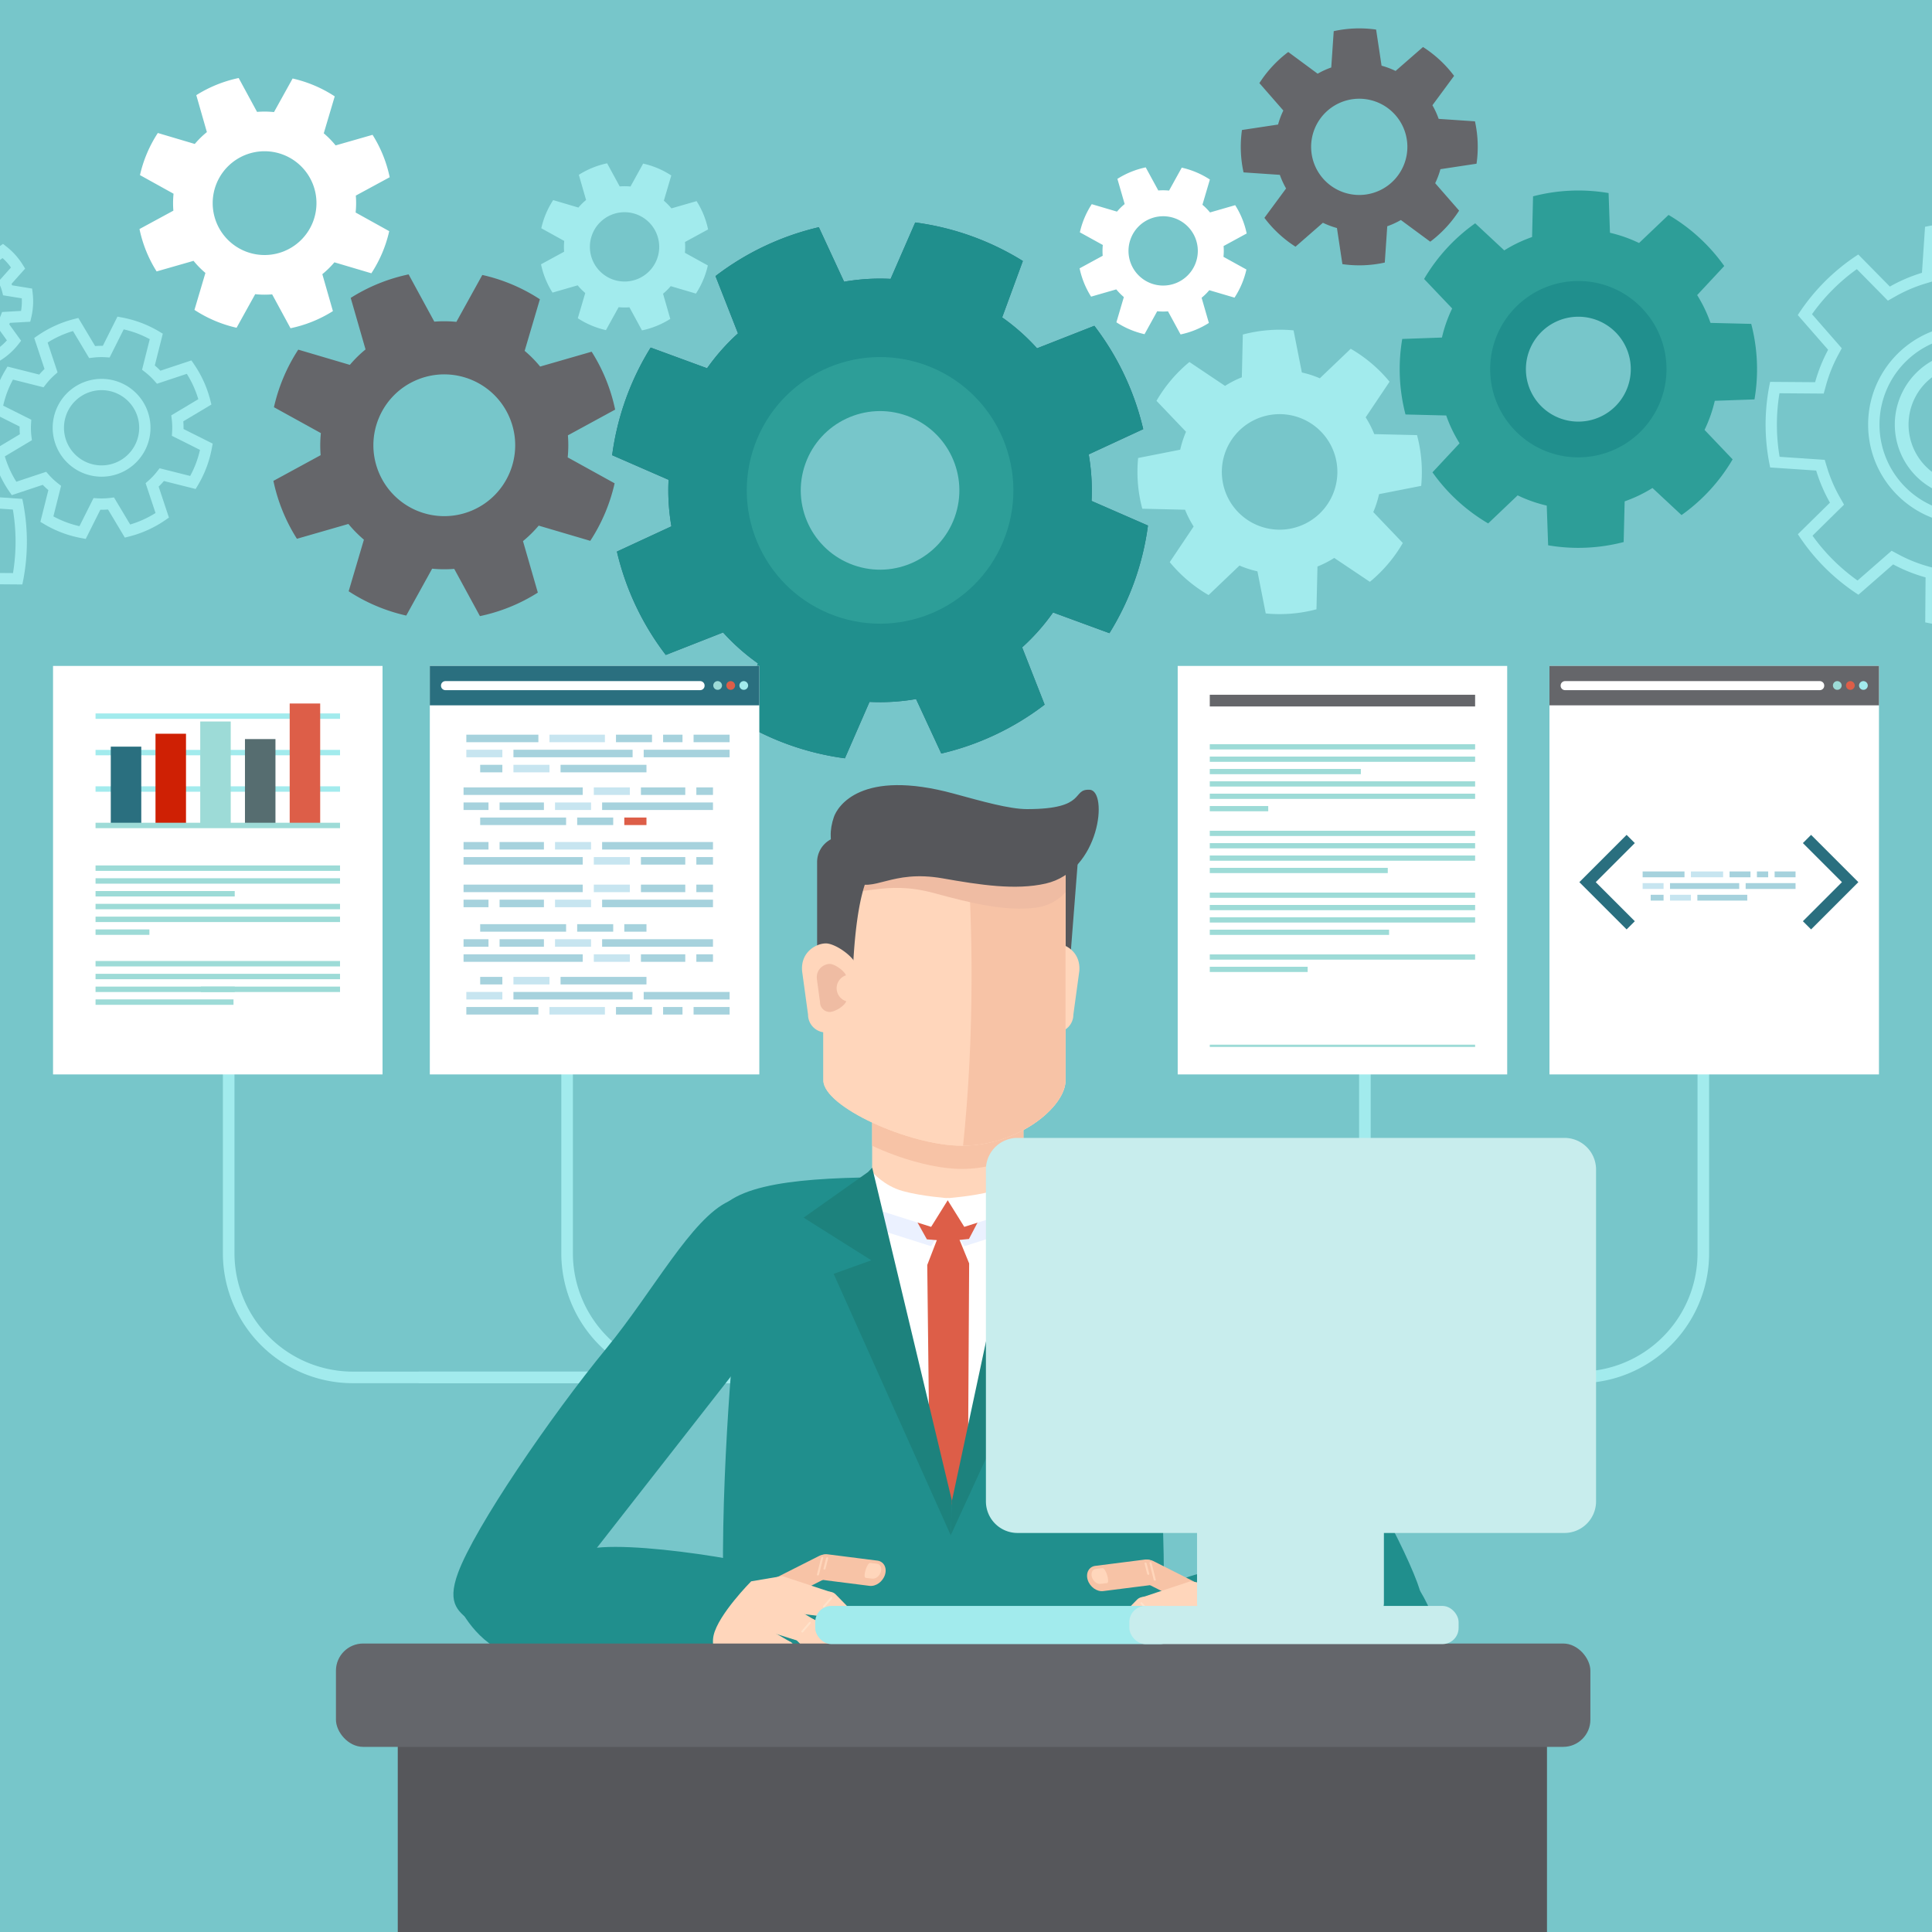 <svg id="Layer_1" data-name="Layer 1" xmlns="http://www.w3.org/2000/svg" viewBox="0 0 5000 5000"><defs><style>.cls-1{fill:#77c6ca;}.cls-2,.cls-7{fill:#a2ebed;}.cls-3{fill:#2a6f7f;}.cls-4{fill:#208f8d;}.cls-5{fill:#2d9e98;}.cls-6,.cls-9{fill:#fff;}.cls-6,.cls-7,.cls-8{fill-rule:evenodd;}.cls-16,.cls-8{fill:#65666a;}.cls-10{fill:#9ddbd7;}.cls-11{fill:#cf2004;}.cls-12{fill:#566d70;}.cls-13{fill:#dd5e48;}.cls-14{fill:#a6d2dd;}.cls-15{fill:#c7e5f0;}.cls-17{fill:#f7c3a6;}.cls-18{fill:#ffd6bb;}.cls-19{fill:#ffe2ca;}.cls-20{fill:#56575b;}.cls-21{fill:#e2caaa;}.cls-22{fill:#efbca3;}.cls-23{fill:#ebf1ff;}.cls-24{fill:#1d827d;}.cls-25{fill:#64666b;}.cls-26{fill:#c8eded;}</style></defs><rect class="cls-1" width="5000" height="5000"/><path class="cls-2" d="M3040.45,3579.7H913.34a336.52,336.52,0,0,1-336.52-336.51V2379.25h30v863.94A306.51,306.51,0,0,0,913.34,3549.7H3040.45Z"/><path class="cls-2" d="M3916.28,3579.7H1789.16a336.5,336.5,0,0,1-336.51-336.51V2379.25h30v863.94a306.49,306.49,0,0,0,306.51,306.51H3916.28Z"/><path class="cls-2" d="M4086.66,3579.7H1959.55v-30H4086.66a306.51,306.51,0,0,0,306.52-306.51V2379.25h30v863.94a336.5,336.5,0,0,1-336.52,336.51Z"/><path class="cls-2" d="M3210.84,3579.7H1083.72v-30H3210.84a306.49,306.49,0,0,0,306.51-306.51V2379.25h30v863.94a336.5,336.5,0,0,1-336.51,336.51Z"/><path class="cls-3" d="M2824.91,1296.41a545.79,545.79,0,0,0-7.35-120.45l141.08-65.35a703.17,703.17,0,0,0-126.48-267.39l-148.29,58.21a543,543,0,0,0-90.3-80l53.54-146a701.75,701.75,0,0,0-278.51-99.67l-63.69,146a543.79,543.79,0,0,0-120.43,7.33l-65.34-141.08a702.83,702.83,0,0,0-267.43,126.48l58.22,148.29a543,543,0,0,0-80,90.29l-146-53.56a702.91,702.91,0,0,0-99.66,278.52l146,63.69a545,545,0,0,0,7.35,120.45l-141.06,65.33A703.24,703.24,0,0,0,1723.05,1695l148.27-58.2a544.27,544.27,0,0,0,90.31,80.06l-53.54,145.93a703.12,703.12,0,0,0,278.5,99.68l63.69-146a544,544,0,0,0,120.47-7.36l65.31,141a702.9,702.9,0,0,0,267.44-126.46l-58.21-148.25a545.15,545.15,0,0,0,80-90.33l145.93,53.55a702.6,702.6,0,0,0,99.67-278.5Zm-619.42,173.91c-111.1-39.82-168.92-162.24-129.11-273.33s162.25-168.93,273.35-129.11,168.92,162.24,129.1,273.36S2316.58,1510.14,2205.49,1470.32Z"/><path class="cls-4" d="M2824.91,1296.41a545.79,545.79,0,0,0-7.35-120.45l141.08-65.35a703.17,703.17,0,0,0-126.48-267.39l-148.29,58.21a543,543,0,0,0-90.3-80l53.54-146a701.75,701.75,0,0,0-278.51-99.67l-63.69,146a543.79,543.79,0,0,0-120.43,7.33l-65.34-141.08a702.83,702.83,0,0,0-267.43,126.48l58.22,148.29a543,543,0,0,0-80,90.29l-146-53.56a702.91,702.91,0,0,0-99.66,278.52l146,63.69a545,545,0,0,0,7.35,120.45l-141.06,65.33A703.24,703.24,0,0,0,1723.05,1695l148.27-58.2a544.27,544.27,0,0,0,90.31,80.06l-53.54,145.93a703.12,703.12,0,0,0,278.5,99.68l63.69-146a544,544,0,0,0,120.47-7.36l65.31,141a702.9,702.9,0,0,0,267.44-126.46l-58.21-148.25a545.15,545.15,0,0,0,80-90.33l145.93,53.55a702.6,702.6,0,0,0,99.67-278.5Zm-619.42,173.91c-111.1-39.82-168.92-162.24-129.11-273.33s162.25-168.93,273.35-129.11,168.92,162.24,129.1,273.36S2316.58,1510.14,2205.49,1470.32Z"/><path class="cls-5" d="M2394,944.35c-179.3-64.26-376.85,29.09-441.11,208.38s29,376.82,208.33,441.08,376.85-29,441.11-208.31S2573.31,1008.62,2394,944.35Zm-185.63,517.93c-106.68-38.23-162.18-155.75-123.95-262.41s155.75-162.17,262.42-123.94,162.19,155.73,123.95,262.43S2315,1500.52,2208.37,1462.28Z"/><path class="cls-5" d="M4426.78,835.63a361.15,361.15,0,0,0-34.55-71.94l70.11-75.22a465,465,0,0,0-144.18-132.22l-76.3,72.65a359.26,359.26,0,0,0-75.27-26.49L4163,499.65a464.36,464.36,0,0,0-195.45,8.44L3965,613.43A359.46,359.46,0,0,0,3893,648l-75.22-70.11A464.87,464.87,0,0,0,3685.55,722l72.65,76.3a359.91,359.91,0,0,0-26.49,75.26L3629,877.21a465.2,465.2,0,0,0,8.44,195.45l105.33,2.59a360.1,360.1,0,0,0,34.55,71.94l-70.1,75.2a465.07,465.07,0,0,0,144.16,132.23l76.29-72.63a360.4,360.4,0,0,0,75.29,26.5l3.61,102.74a465.21,465.21,0,0,0,195.45-8.42l2.58-105.33a360,360,0,0,0,72-34.56l75.18,70.1A464.9,464.9,0,0,0,4484,1188.84l-72.64-76.27a360.66,360.66,0,0,0,26.49-75.3l102.74-3.61a464.54,464.54,0,0,0-8.43-195.44Zm-336,261.05A141.36,141.36,0,1,1,4226,949.43,141.39,141.39,0,0,1,4090.78,1096.68Z"/><path class="cls-4" d="M4075,727.5c-125.85,5.37-223.57,111.83-218.2,237.67s111.79,223.56,237.65,218.19,223.57-111.78,218.2-237.63S4200.89,722.13,4075,727.5ZM4090.54,1091a135.72,135.72,0,1,1,129.81-141.37A135.73,135.73,0,0,1,4090.54,1091Z"/><path class="cls-6" d="M3166.36,664.68a154.75,154.75,0,0,0,.27-27.91l59.77-32.54A220.93,220.93,0,0,0,3196.66,531l-65.16,18.79a151.69,151.69,0,0,0-19.6-19.89l19.27-65.28a221.92,221.92,0,0,0-72.82-30.75l-32.81,59.34a157.57,157.57,0,0,0-27.91-.27l-32.53-59.79a222.72,222.72,0,0,0-73.26,29.75l18.77,65.19a150.6,150.6,0,0,0-19.86,19.57l-65.29-19.27a221.93,221.93,0,0,0-30.77,72.86L2854.06,634a154.05,154.05,0,0,0-.29,27.93L2794,694.45a222.07,222.07,0,0,0,29.74,73.26l65.14-18.78a158.23,158.23,0,0,0,19.61,19.89l-19.27,65.28a222.48,222.48,0,0,0,72.84,30.75l32.79-59.34a155.89,155.89,0,0,0,27.93.25l32.52,59.77a221.36,221.36,0,0,0,73.27-29.73l-18.79-65.15a154.78,154.78,0,0,0,19.88-19.6l65.26,19.24a222.48,222.48,0,0,0,30.8-72.8ZM3044,732.43a89.69,89.69,0,1,1,49.34-116.86A89.67,89.67,0,0,1,3044,732.43Z"/><path class="cls-7" d="M1772.5,654.2a153.84,153.84,0,0,0,.26-27.91l59.78-32.54a221.67,221.67,0,0,0-29.74-73.27l-65.16,18.79a152.23,152.23,0,0,0-19.6-19.88l19.27-65.28a221.67,221.67,0,0,0-72.83-30.75l-32.8,59.34a157.68,157.68,0,0,0-27.92-.27l-32.52-59.79A222.08,222.08,0,0,0,1498,452.39l18.77,65.18a152.54,152.54,0,0,0-19.86,19.58l-65.29-19.28a222.54,222.54,0,0,0-30.77,72.86l59.37,32.78a155,155,0,0,0-.29,27.93L1400.14,684a221.74,221.74,0,0,0,29.75,73.27L1495,738.45a159,159,0,0,0,19.62,19.89l-19.28,65.27a222.5,222.5,0,0,0,72.84,30.76L1601,795a156.93,156.93,0,0,0,27.94.26l32.51,59.77a221.13,221.13,0,0,0,73.27-29.73l-18.78-65.15a154.76,154.76,0,0,0,19.87-19.61l65.26,19.25a222.37,222.37,0,0,0,30.81-72.8ZM1650.1,722a89.7,89.7,0,1,1,49.34-116.86A89.68,89.68,0,0,1,1650.1,722Z"/><path class="cls-8" d="M3714.25,474.11a214.1,214.1,0,0,0,13.57-36.29l93.44-14.14A307.06,307.06,0,0,0,3817.18,314l-93.94-6.37a210.32,210.32,0,0,0-16.15-35.24l56.1-76.05a307.86,307.86,0,0,0-80.46-74.65l-70.95,61.88a217.49,217.49,0,0,0-36.3-13.58l-14.1-93.45a308.52,308.52,0,0,0-109.71,4.09l-6.41,94a210.93,210.93,0,0,0-35.2,16.13L3334,134.58a308.76,308.76,0,0,0-74.7,80.5L3321.24,286a214,214,0,0,0-13.62,36.32l-93.41,14.1a307.93,307.93,0,0,0,4.09,109.71l93.9,6.37a220,220,0,0,0,16.17,35.26l-56.1,76a308.68,308.68,0,0,0,80.48,74.66l70.92-61.89A217.67,217.67,0,0,0,3460,590.15l14.1,93.42a307.64,307.64,0,0,0,109.71-4.06l6.38-93.93a214.57,214.57,0,0,0,35.22-16.17l76.05,56.06a309,309,0,0,0,74.71-80.39ZM3522.41,504.5a124.54,124.54,0,1,1,119.78-129.12A124.5,124.5,0,0,1,3522.41,504.5Z"/><path class="cls-8" d="M1469.19,1183.71a316.12,316.12,0,0,0,.55-57.08L1592,1060.06a452.37,452.37,0,0,0-60.82-149.85l-133.28,38.43A311.5,311.5,0,0,0,1357.8,908l39.42-133.51a453.26,453.26,0,0,0-149-62.89l-67.11,121.37a321,321,0,0,0-57.1-.55l-66.52-122.3a455.1,455.1,0,0,0-149.85,60.85l38.39,133.33a310.64,310.64,0,0,0-40.63,40L771.91,904.87a454.92,454.92,0,0,0-62.94,149l121.44,67a316.66,316.66,0,0,0-.6,57.13l-122.23,66.51a453.79,453.79,0,0,0,60.85,149.86L901.65,1356a324.09,324.09,0,0,0,40.12,40.68l-39.43,133.51a454.83,454.83,0,0,0,149,62.9l67.07-121.38a319.42,319.42,0,0,0,57.13.53l66.52,122.26a453.43,453.43,0,0,0,149.85-60.81l-38.41-133.27a315.69,315.69,0,0,0,40.64-40.1l133.49,39.37a455.09,455.09,0,0,0,63-148.9Zm-250.34,138.57a183.4,183.4,0,0,1-239-100.9c-38.15-93.83,7.06-200.94,100.89-239s200.91,7.07,239.06,100.9S1312.72,1284.13,1218.85,1322.28Z"/><path class="cls-7" d="M3569,1278.84,3678,1257.41a371.48,371.48,0,0,0-10.76-131.34l-110.67-2.57a261.3,261.3,0,0,0-22.24-43.43l61.85-92.21a370.11,370.11,0,0,0-100.49-85.24l-80,76.41A259.48,259.48,0,0,0,3369.2,964l-21.47-109a373.52,373.52,0,0,0-131.31,10.77l-2.58,110.68a262.51,262.51,0,0,0-43.44,22.23l-92.2-61.84A369.92,369.92,0,0,0,2993,1037.37l76.39,80a263.82,263.82,0,0,0-15,46.42l-108.92,21.49a369.59,369.59,0,0,0,10.77,131.29l110.64,2.57a261.81,261.81,0,0,0,22.25,43.44l-61.84,92.2a370.18,370.18,0,0,0,100.49,85.26l80-76.4a259.58,259.58,0,0,0,46.46,15l21.48,108.94a370.11,370.11,0,0,0,131.3-10.74l2.57-110.68a263,263,0,0,0,43.41-22.23l92.21,61.83a369.88,369.88,0,0,0,85.24-100.49l-76.39-80A261,261,0,0,0,3569,1278.84Zm-245.1,91.47a149.5,149.5,0,1,1,136.71-161.26A149.53,149.53,0,0,1,3323.94,1370.31Z"/><path class="cls-6" d="M920.85,506.19l87.68-47.51a333.4,333.4,0,0,0-44.35-109.75l-95.59,27.39A234.08,234.08,0,0,0,837.91,345l28.38-95.61a332.33,332.33,0,0,0-109-46.22l-48.2,86.92a233.38,233.38,0,0,0-43.85-.5l-47.55-87.69A335.56,335.56,0,0,0,508,246.27l27.39,95.6a236.05,236.05,0,0,0-31.31,30.69l-95.6-28.38a332.37,332.37,0,0,0-46.22,109l86.9,48.19a237.47,237.47,0,0,0-.48,43.83L361,592.74a332.48,332.48,0,0,0,44.34,109.7l95.57-27.38a235.38,235.38,0,0,0,30.69,31.3L503.26,802a332.64,332.64,0,0,0,109,46.24l48.19-86.91a233.51,233.51,0,0,0,43.86.47l47.55,87.67a332.67,332.67,0,0,0,109.72-44.32l-27.39-95.59a235.15,235.15,0,0,0,31.28-30.68l95.61,28.37a332.26,332.26,0,0,0,46.22-109L920.37,550A236.7,236.7,0,0,0,920.85,506.19Zm-185.73,144a134.29,134.29,0,1,1,74.11-174.83A134.3,134.3,0,0,1,735.12,650.16Z"/><path class="cls-2" d="M4903.72,1098.81A189.43,189.43,0,0,0,5000,1263.64v-42.51a153.67,153.67,0,0,1,0-244.65V934A189.45,189.45,0,0,0,4903.72,1098.81Z"/><path class="cls-2" d="M4974,706.05a406.94,406.94,0,0,0-83.06,35.6l-81.72-83a526.43,526.43,0,0,0-156.59,156.76l78.53,89.83a406.69,406.69,0,0,0-33.61,83.88l-116.45-.87a526.74,526.74,0,0,0,.12,221.55l119.05,8a407.88,407.88,0,0,0,35.62,83.06l-83,81.7a526.68,526.68,0,0,0,156.74,156.58l89.82-78.5a407.87,407.87,0,0,0,83.91,33.62l-.88,116.42q8.69,1.86,17.47,3.43V1468.57l-8.8-2.44a378.1,378.1,0,0,1-77.88-31.2l-17.82-9.57-15.24,13.31-72.86,63.69a497.53,497.53,0,0,1-116.57-116l65.57-64.59,16-15.74-11.06-19.51a379.3,379.3,0,0,1-33.07-77.11l-5.86-19.34-20.16-1.36-96.58-6.5a497.2,497.2,0,0,1-.38-164.48l92.06.7,22.42.16,6-21.61a378.27,378.27,0,0,1,31.19-77.85l9.56-17.83L4753.17,886l-63.71-72.87a497.19,497.19,0,0,1,116.05-116.59l64.6,65.58,15.74,16,19.51-11.06A379,379,0,0,1,4982.47,734l17.53-5.31V583.43q-9.06,1.62-18,3.56Z"/><path class="cls-2" d="M4834.7,1098.81c0,109.85,68.61,203.7,165.3,241V1308.3a229.43,229.43,0,0,1,0-419V857.72C4903.31,895.09,4834.7,989,4834.7,1098.81Z"/><path class="cls-2" d="M69.56,1402.09a525.33,525.33,0,0,0-11.85-111L0,1287.15v29.3l33.28,2.24a498,498,0,0,1,7,83.4,497.25,497.25,0,0,1-6.66,81.07L0,1482.91v29.23l57.82.44A525.2,525.2,0,0,0,69.56,1402.09Z"/><path class="cls-2" d="M47.9,890.52l6.73-8.64L23.9,839.27c.61-1.22,1.2-2.45,1.78-3.69l52.6-3L80.81,822a180.35,180.35,0,0,0,3.61-64.3L83.08,746.8l-51.86-8.4q-.64-1.95-1.35-3.87L65,695.16l-5.69-9.26a182.27,182.27,0,0,0-19.37-26,184.15,184.15,0,0,0-23.57-22l-8.65-6.75L0,636.68v36.05l6.66-4.81A153.37,153.37,0,0,1,18.13,679.4a154.92,154.92,0,0,1,10.28,12.84L0,724.11V738.6a101.28,101.28,0,0,1,5.59,16.3l2.34,9.33,48.42,7.86a151.5,151.5,0,0,1-1.83,32.55L5.37,807.46,2,816.38c-.63,1.68-1.32,3.34-2,5V856.1l17.86,24.77A153.39,153.39,0,0,1,6.37,892.33C4.29,894.19,2.17,896,0,897.72v35.67a180.48,180.48,0,0,0,25.87-19.28A181.48,181.48,0,0,0,47.9,890.52Z"/><path class="cls-2" d="M30.52,1281.41l80.12-26.63q6.93,7.13,14.53,13.62l-20.68,82.15,9.34,5.57a290.62,290.62,0,0,0,97.27,36.55l10.78,2,37.8-75.45c6.71.11,13.34-.1,19.93-.63l43.47,72.71,10.53-2.64a289.41,289.41,0,0,0,49.31-17.25,292.67,292.67,0,0,0,45.3-25.65l9-6.23-26.65-80.17c4.76-4.61,9.31-9.47,13.61-14.51l82.16,20.67,5.57-9.33a290.48,290.48,0,0,0,36.53-97.27l2-10.78L475,1110.29c.1-6.67-.1-13.32-.62-19.91l72.74-43.45-2.66-10.55a292.68,292.68,0,0,0-42.93-94.63l-6.24-9-80.13,26.64c-4.62-4.76-9.48-9.31-14.53-13.61l20.69-82.17L412,858a290.67,290.67,0,0,0-97.26-36.53l-10.78-2L266.11,895q-10-.16-19.93.62L202.7,822.86l-10.56,2.68a294.28,294.28,0,0,0-94.57,42.92l-9,6.23,26.64,80.16c-4.75,4.61-9.3,9.47-13.62,14.53L19.41,948.69,13.84,958A290.88,290.88,0,0,0,0,984.12v94.32l50.8,25.45c-.1,6.65.1,13.3.62,19.9L0,1154.54v75.54a291.49,291.49,0,0,0,24.28,42.33Zm52.06-142.19-1.18-9.46a182.67,182.67,0,0,1-1-33.83l.59-9.64L8.24,1049.87a260.85,260.85,0,0,1,25.34-67.46l79.12,19.92,5.86-7.53a182.4,182.4,0,0,1,23.15-24.68l7.24-6.4-25.67-77.21a266,266,0,0,1,65.61-29.76l41.86,70,9.47-1.19a180,180,0,0,1,33.8-1l9.66.61,36.45-72.74a260.93,260.93,0,0,1,67.44,25.35l-19.92,79.13,7.54,5.86a180.58,180.58,0,0,1,24.66,23.13l6.4,7.24,77.22-25.67a263.8,263.8,0,0,1,29.75,65.63l-70,41.83,1.19,9.48a182.32,182.32,0,0,1,1,33.82l-.59,9.64,72.71,36.44a260.54,260.54,0,0,1-25.35,67.45l-79.13-19.91-5.85,7.54a183,183,0,0,1-23.13,24.66l-7.23,6.4,25.67,77.21a263.73,263.73,0,0,1-65.6,29.75L295,1287.35l-9.49,1.21a180.75,180.75,0,0,1-33.8,1.06l-9.64-.59-36.43,72.71a261.18,261.18,0,0,1-67.45-25.37l19.92-79.12-7.54-5.85a181.62,181.62,0,0,1-24.68-23.14l-6.4-7.24-77.2,25.67a262.51,262.51,0,0,1-29.75-65.6Z"/><path class="cls-2" d="M263,1233.68a126.58,126.58,0,0,0,115.16-178.94A126.58,126.58,0,1,0,263,1233.68Zm-40.35-215.24a97.35,97.35,0,1,1,40.35,186,97.37,97.37,0,0,1-40.35-186Z"/><rect class="cls-9" x="137.26" y="1723.43" width="852.73" height="1057.16"/><rect class="cls-10" x="247.27" y="2239.77" width="632.71" height="14.02"/><rect class="cls-10" x="247.27" y="2272.89" width="632.71" height="14.02"/><rect class="cls-10" x="247.27" y="2306.01" width="360.21" height="14.02"/><rect class="cls-10" x="247.27" y="2339.12" width="632.71" height="14.02"/><rect class="cls-10" x="247.27" y="2372.24" width="632.71" height="14.02"/><rect class="cls-10" x="247.27" y="2405.36" width="139.38" height="14.02"/><rect class="cls-10" x="247.27" y="2487.07" width="632.71" height="14.02"/><rect class="cls-10" x="247.27" y="2520.19" width="632.71" height="14.02"/><rect class="cls-10" x="247.27" y="2553.31" width="360.21" height="14.02"/><rect class="cls-10" x="519.77" y="2553.31" width="360.21" height="14.02"/><rect class="cls-10" x="247.27" y="2586.42" width="357.04" height="14.02"/><rect class="cls-2" x="247.27" y="2034.97" width="632.71" height="14.02"/><rect class="cls-2" x="247.27" y="1940.67" width="632.71" height="14.02"/><rect class="cls-2" x="247.27" y="1846.37" width="632.71" height="14.02"/><rect class="cls-3" x="286.69" y="1932.32" width="78.93" height="201.4"/><rect class="cls-11" x="402.44" y="1898.9" width="78.93" height="234.83"/><rect class="cls-12" x="633.96" y="1912.73" width="78.93" height="220.99"/><rect class="cls-10" x="518.2" y="1867.23" width="78.93" height="266.49"/><rect class="cls-13" x="749.72" y="1820.65" width="78.93" height="313.07"/><rect class="cls-10" x="247.27" y="2129.27" width="632.71" height="14.02"/><rect class="cls-9" x="1112.37" y="1723.43" width="852.73" height="1057.16"/><rect class="cls-14" x="1199.67" y="2218.1" width="308.41" height="19.49"/><rect class="cls-14" x="1658.71" y="2218.1" width="114.76" height="19.49"/><rect class="cls-14" x="1802.15" y="2218.1" width="43.04" height="19.49"/><rect class="cls-15" x="1536.78" y="2218.1" width="93.24" height="19.49"/><rect class="cls-15" x="1436.36" y="2179.12" width="93.24" height="19.49"/><rect class="cls-14" x="1199.67" y="2179.12" width="64.55" height="19.49"/><rect class="cls-14" x="1292.91" y="2179.12" width="114.76" height="19.49"/><rect class="cls-14" x="1558.29" y="2179.12" width="286.9" height="19.49"/><rect class="cls-14" x="1199.67" y="2037.79" width="308.41" height="19.49"/><rect class="cls-14" x="1658.71" y="2037.79" width="114.76" height="19.49"/><rect class="cls-14" x="1802.15" y="2037.79" width="43.04" height="19.49"/><rect class="cls-15" x="1536.78" y="2037.79" width="93.24" height="19.49"/><rect class="cls-15" x="1436.36" y="2076.77" width="93.24" height="19.49"/><rect class="cls-14" x="1199.67" y="2076.77" width="64.55" height="19.49"/><rect class="cls-14" x="1292.91" y="2076.77" width="114.76" height="19.49"/><rect class="cls-14" x="1558.29" y="2076.77" width="286.9" height="19.49"/><rect class="cls-13" x="1615.67" y="2115.76" width="57.38" height="19.49"/><rect class="cls-14" x="1242.71" y="2115.76" width="222.34" height="19.49"/><rect class="cls-14" x="1493.74" y="2115.76" width="93.24" height="19.49"/><rect class="cls-14" x="1206.85" y="1901.33" width="186.48" height="19.49"/><rect class="cls-14" x="1328.78" y="1940.32" width="308.41" height="19.49"/><rect class="cls-15" x="1422.02" y="1901.33" width="143.45" height="19.49"/><rect class="cls-15" x="1206.85" y="1940.32" width="93.24" height="19.49"/><rect class="cls-14" x="1242.71" y="1979.31" width="57.38" height="19.49"/><rect class="cls-14" x="1450.71" y="1979.31" width="222.34" height="19.49"/><rect class="cls-15" x="1328.78" y="1979.31" width="93.24" height="19.49"/><rect class="cls-14" x="1594.16" y="1901.33" width="93.24" height="19.49"/><rect class="cls-14" x="1794.98" y="1901.33" width="93.24" height="19.49"/><rect class="cls-14" x="1716.09" y="1901.33" width="50.21" height="19.49"/><rect class="cls-14" x="1665.88" y="1940.32" width="222.35" height="19.49"/><rect class="cls-14" x="1199.67" y="2289.38" width="308.41" height="19.49"/><rect class="cls-14" x="1658.71" y="2289.38" width="114.76" height="19.49"/><rect class="cls-14" x="1802.15" y="2289.38" width="43.04" height="19.49"/><rect class="cls-15" x="1536.78" y="2289.38" width="93.24" height="19.49"/><rect class="cls-15" x="1436.36" y="2328.37" width="93.24" height="19.49"/><rect class="cls-14" x="1199.67" y="2328.37" width="64.55" height="19.49"/><rect class="cls-14" x="1292.91" y="2328.37" width="114.76" height="19.49"/><rect class="cls-14" x="1558.29" y="2328.37" width="286.9" height="19.49"/><rect class="cls-14" x="1199.67" y="2469.7" width="308.41" height="19.49"/><rect class="cls-14" x="1658.71" y="2469.7" width="114.76" height="19.49"/><rect class="cls-14" x="1802.15" y="2469.7" width="43.04" height="19.49"/><rect class="cls-15" x="1536.78" y="2469.7" width="93.24" height="19.49"/><rect class="cls-15" x="1436.36" y="2430.71" width="93.24" height="19.49"/><rect class="cls-14" x="1199.67" y="2430.71" width="64.55" height="19.49"/><rect class="cls-14" x="1292.91" y="2430.71" width="114.76" height="19.49"/><rect class="cls-14" x="1558.29" y="2430.71" width="286.9" height="19.49"/><rect class="cls-14" x="1615.67" y="2391.72" width="57.38" height="19.49"/><rect class="cls-14" x="1242.71" y="2391.72" width="222.34" height="19.49"/><rect class="cls-14" x="1493.74" y="2391.72" width="93.24" height="19.49"/><rect class="cls-14" x="1206.85" y="2606.15" width="186.48" height="19.49"/><rect class="cls-14" x="1328.78" y="2567.16" width="308.41" height="19.49"/><rect class="cls-15" x="1422.02" y="2606.15" width="143.45" height="19.49"/><rect class="cls-15" x="1206.85" y="2567.16" width="93.24" height="19.49"/><rect class="cls-14" x="1242.71" y="2528.18" width="57.38" height="19.49"/><rect class="cls-14" x="1450.71" y="2528.18" width="222.34" height="19.49"/><rect class="cls-15" x="1328.78" y="2528.18" width="93.24" height="19.49"/><rect class="cls-14" x="1594.16" y="2606.15" width="93.24" height="19.49"/><rect class="cls-14" x="1794.98" y="2606.15" width="93.24" height="19.49"/><rect class="cls-14" x="1716.09" y="2606.15" width="50.21" height="19.49"/><rect class="cls-14" x="1665.88" y="2567.16" width="222.35" height="19.49"/><rect class="cls-3" x="1112.37" y="1723.43" width="852.73" height="101.96"/><path class="cls-9" d="M1823.47,1774.41a11.49,11.49,0,0,1-11.27,11.7H1152.58a11.49,11.49,0,0,1-11.27-11.7h0a11.49,11.49,0,0,1,11.27-11.69H1812.2a11.49,11.49,0,0,1,11.27,11.69Z"/><path class="cls-10" d="M1868.55,1774.41a11.28,11.28,0,1,1-11.27-11.69A11.49,11.49,0,0,1,1868.55,1774.41Z"/><path class="cls-13" d="M1902.36,1774.41a11.28,11.28,0,1,1-11.27-11.69A11.49,11.49,0,0,1,1902.36,1774.41Z"/><path class="cls-2" d="M1936.17,1774.41a11.28,11.28,0,1,1-11.27-11.69A11.49,11.49,0,0,1,1936.17,1774.41Z"/><rect class="cls-9" x="4010.01" y="1723.43" width="852.73" height="1057.16"/><rect class="cls-14" x="4251.13" y="2255.31" width="108.31" height="15.09"/><rect class="cls-14" x="4321.95" y="2285.49" width="179.12" height="15.09"/><rect class="cls-15" x="4376.1" y="2255.31" width="83.31" height="15.09"/><rect class="cls-15" x="4251.13" y="2285.49" width="54.15" height="15.09"/><rect class="cls-14" x="4271.96" y="2315.67" width="33.32" height="15.09"/><rect class="cls-14" x="4392.77" y="2315.67" width="129.13" height="15.09"/><rect class="cls-15" x="4321.95" y="2315.67" width="54.15" height="15.09"/><rect class="cls-14" x="4476.08" y="2255.31" width="54.15" height="15.09"/><rect class="cls-14" x="4592.72" y="2255.31" width="54.15" height="15.09"/><rect class="cls-14" x="4546.89" y="2255.31" width="29.16" height="15.09"/><rect class="cls-14" x="4517.73" y="2285.49" width="129.14" height="15.09"/><polygon class="cls-3" points="4209.67 2405.32 4087.34 2282.99 4209.67 2160.66 4230.89 2181.88 4129.77 2282.99 4230.89 2384.11 4209.67 2405.32"/><polygon class="cls-3" points="4687.07 2405.32 4809.4 2282.99 4687.07 2160.66 4665.86 2181.88 4766.97 2282.99 4665.86 2384.11 4687.07 2405.32"/><rect class="cls-16" x="4010.01" y="1723.43" width="852.73" height="101.96"/><path class="cls-9" d="M4721.1,1774.41a11.49,11.49,0,0,1-11.27,11.7H4050.22a11.49,11.49,0,0,1-11.27-11.7h0a11.49,11.49,0,0,1,11.27-11.69h659.61a11.49,11.49,0,0,1,11.27,11.69Z"/><path class="cls-10" d="M4766.18,1774.41a11.28,11.28,0,1,1-11.27-11.69A11.49,11.49,0,0,1,4766.18,1774.41Z"/><path class="cls-13" d="M4800,1774.41a11.28,11.28,0,1,1-11.27-11.69A11.49,11.49,0,0,1,4800,1774.41Z"/><path class="cls-2" d="M4833.8,1774.41a11.28,11.28,0,1,1-11.27-11.69A11.49,11.49,0,0,1,4833.8,1774.41Z"/><rect class="cls-9" x="3047.88" y="1723.43" width="852.73" height="1057.16"/><polygon class="cls-16" points="3618.76 1798.04 3329.73 1798.04 3130.91 1798.04 3130.91 1828.31 3329.73 1828.31 3618.76 1828.31 3817.58 1828.31 3817.58 1798.04 3618.76 1798.04"/><rect class="cls-10" x="3130.91" y="1926.04" width="686.68" height="13.54"/><rect class="cls-10" x="3130.91" y="1958.03" width="686.68" height="13.55"/><rect class="cls-10" x="3130.91" y="1990.03" width="390.93" height="13.55"/><rect class="cls-10" x="3130.91" y="2022.02" width="686.68" height="13.55"/><rect class="cls-10" x="3130.91" y="2054.02" width="686.68" height="13.55"/><rect class="cls-10" x="3130.91" y="2086.02" width="151.27" height="13.55"/><rect class="cls-10" x="3130.91" y="2150.01" width="686.68" height="13.55"/><rect class="cls-10" x="3130.91" y="2182.01" width="686.68" height="13.55"/><rect class="cls-10" x="3130.91" y="2214" width="686.68" height="13.55"/><rect class="cls-10" x="3130.91" y="2246" width="460.62" height="13.55"/><rect class="cls-10" x="3130.91" y="2309.99" width="686.68" height="13.55"/><rect class="cls-10" x="3130.91" y="2341.99" width="686.68" height="13.54"/><rect class="cls-10" x="3130.91" y="2373.99" width="686.68" height="13.54"/><rect class="cls-10" x="3130.91" y="2405.98" width="464.02" height="13.54"/><rect class="cls-10" x="3130.91" y="2469.98" width="686.68" height="13.55"/><rect class="cls-10" x="3130.91" y="2501.97" width="253.28" height="13.55"/><rect class="cls-10" x="3130.91" y="2703.62" width="686.68" height="5.93"/><path class="cls-4" d="M2964.54,3337.08c-6.09-121.67,92.57-175.08,24.28-223.41-90.47-64-297.27-69.42-543-65.76-245.7-3.66-469-3.12-559.51,60.91-68.29,48.33,30.37,92,24.29,213.69-5.7,114-159,1428.92,179,1428.92,96.63,0,224.37,12.37,356.26,20.94h0c131.89-8.57,259.63-20.94,356.26-20.94C3140.08,4751.43,2970.24,3451.06,2964.54,3337.08Z"/><path class="cls-4" d="M2896.54,3094.25c121.63-40.55,315.21,289.81,436.2,437.2,146.51,178.5,291.82,447.4,335.31,564.81,31.41,84.81,3.66,115.77-38.93,131.15-112.88,40.76-266.1-126.27-266.1-126.27s-106.3-225.07-192.46-331.5-207.78-212.85-207.78-212.85S2672.58,3168.9,2896.54,3094.25Z"/><path class="cls-4" d="M1886.34,3108.82c-97,44.58-195.42,232.55-316.4,379.94-146.52,178.5-340.93,464-384.41,581.42-31.42,84.81,4.14,102.15,38.92,131.14,13.57,11.3,55.06,87.24,117.33,79.59,97.4-12,224.72-115.36,215.11-122.43-15.75-11.6-66.34-83.42-66.34-83.42l418.05-534.69S2100.86,3010.26,1886.34,3108.82Z"/><path class="cls-4" d="M3062.77,4085.8c70.22-32.28,495.86-101,547.52-51.56,75.89,72.57,140.26,214.49,89.77,234-30.76,11.91-486.46,194-570.51,75.34C3102.57,4305.54,2992.54,4118.08,3062.77,4085.8Z"/><path class="cls-17" d="M2815,4088.87c5.63,18,23.62,30.95,40.16,28.85l128.16-16.25c16.52-2.12,25.37-18.41,19.71-36.45h0c-5.63-18-23.62-30.94-40.16-28.84l-128.16,16.25c-16.54,2.09-25.37,18.41-19.71,36.44Z"/><path class="cls-17" d="M2946.77,4054.1c-4.74,16.05,5.06,35.93,21.9,44.43L3099,4164.39c16.82,8.49,34.3,2.4,39-13.64h0c4.75-16.05-5.07-35.93-21.9-44.45l-130.37-65.85c-16.81-8.5-34.28-2.38-39,13.65Z"/><path class="cls-18" d="M3258.6,4245.92c-12-54.05-97.21-139.91-97.21-139.91l-80.61-13.67-126.48,41.94,31.81,61.43L3113.05,4180l20.71,82.17s-93.48,8-37,64.77c24.58,24.71,48.26,40,79.1,39.5C3215.17,4365.84,3270.63,4300,3258.6,4245.92Z"/><path class="cls-18" d="M2861.28,4273.7c13.54,14.21,33.47,16.56,44.53,5.27l85.74-87.57c11-11.31,9.07-32-4.47-46.19h0c-13.54-14.22-33.47-16.56-44.52-5.26l-85.73,87.58c-11.06,11.3-9.07,32,4.45,46.17Z"/><path class="cls-18" d="M2911.31,4343.06c13.53,14.22,33.46,16.57,44.51,5.26l85.74-87.58c11.06-11.3,9.08-32-4.46-46.18h0c-13.54-14.21-33.47-16.56-44.53-5.26l-85.74,87.58c-11,11.3-9.06,32,4.48,46.18Z"/><path class="cls-18" d="M2989.4,4384c13.54,14.21,33.48,16.58,44.54,5.27l69.52-70.91c11-11.32,9.06-32-4.47-46.19h0c-13.54-14.21-33.47-16.56-44.54-5.27L2985,4337.84c-11.07,11.29-9.08,32,4.44,46.16Z"/><polygon class="cls-18" points="3132.29 4125.33 2995.13 4207.19 3021.3 4265.87 3167.95 4219.83 3132.29 4125.33"/><polygon class="cls-18" points="3189.91 4187.03 3056.5 4264.84 3079.81 4322.27 3196.24 4326.9 3189.91 4187.03"/><path class="cls-19" d="M2863.85,4259.7c7.72,8.71,19,11.15,25.21,5.48l12-10.94c6.18-5.69-21.79-37.21-28-31.52l-11.94,10.95c-6.23,5.66-5,17.34,2.75,26Z"/><path class="cls-18" d="M2825.87,4081.52c3.24,10.69,13,18.54,21.87,17.53l17-1.93c8.83-1-2.91-39.77-11.75-38.76l-17,2c-8.85,1-13.38,10.5-10.14,21.2Z"/><path class="cls-19" d="M2916.45,4326.49c7.71,8.71,19,11.16,25.21,5.48l12-10.94c6.19-5.68-21.78-37.21-28-31.52l-11.95,10.95c-6.22,5.66-5,17.34,2.76,26Z"/><path class="cls-19" d="M2992.52,4372.09c7.72,8.7,19,11.15,25.21,5.48l12-10.95c6.18-5.68-21.78-37.2-28-31.52l-11.93,11c-6.24,5.65-5,17.33,2.74,26Z"/><path class="cls-18" d="M2985.66,4088.12a3.6,3.6,0,0,0,3.41,2.74h0a2.25,2.25,0,0,0,2-3l-10.67-42.51a3.61,3.61,0,0,0-3.41-2.74h0a2.26,2.26,0,0,0-2,3Z"/><path class="cls-18" d="M2968.79,4073a3.61,3.61,0,0,0,3.41,2.73h0a2.24,2.24,0,0,0,2-3l-6.62-26.29a3.56,3.56,0,0,0-3.4-2.73h0a2.25,2.25,0,0,0-2,3Z"/><path class="cls-19" d="M2970.91,4172.66c1.12,1.3,2.87,1.64,3.93.74h0a2.9,2.9,0,0,0-.13-4l-18.52-21.63c-1.12-1.3-2.89-1.64-3.92-.73h0c-1.07.91-1,2.7.13,4Z"/><path class="cls-19" d="M3026.79,4237.3c1.12,1.29,2.87,1.63,3.93.73h0c1.05-.91,1-2.71-.13-4l-18.52-21.62c-1.12-1.31-2.88-1.64-3.92-.72h0c-1.06.89-1,2.69.13,4Z"/><path class="cls-4" d="M2042.63,4072.25c-70.22-32.28-495.86-101-547.52-51.56-75.89,72.57-140.26,214.49-89.77,234,30.76,11.91,486.46,194,570.51,75.33C2002.83,4292,2112.85,4104.53,2042.63,4072.25Z"/><path class="cls-17" d="M2290.38,4075.32c-5.63,18-23.62,31-40.17,28.85l-128.15-16.25c-16.52-2.11-25.37-18.41-19.71-36.45h0c5.63-18,23.62-30.94,40.16-28.84l128.16,16.25c16.54,2.09,25.37,18.42,19.71,36.44Z"/><path class="cls-17" d="M2158.63,4040.55c4.73,16-5.06,35.93-21.9,44.43l-130.36,65.86c-16.82,8.49-34.3,2.4-39-13.64h0c-4.74-16,5.08-35.93,21.91-44.45l130.37-65.85c16.81-8.5,34.28-2.38,39,13.65Z"/><path class="cls-18" d="M1846.8,4232.37c12-54.05,97.21-139.91,97.21-139.91l80.61-13.67,126.48,41.94-31.81,61.43-126.94-15.71-20.71,82.17s93.47,8,37,64.77c-24.58,24.71-48.27,40-79.1,39.5C1890.23,4352.29,1834.76,4286.42,1846.8,4232.37Z"/><path class="cls-18" d="M2244.12,4260.15c-13.54,14.21-33.47,16.56-44.53,5.27l-85.74-87.57c-11.06-11.31-9.07-32,4.47-46.19h0c13.54-14.22,33.46-16.56,44.52-5.26l85.73,87.59c11.06,11.29,9.07,32-4.45,46.16Z"/><path class="cls-18" d="M2194.09,4329.51c-13.53,14.23-33.46,16.57-44.51,5.26l-85.75-87.57c-11-11.31-9.07-32,4.47-46.19h0c13.54-14.21,33.46-16.55,44.53-5.26l85.74,87.58c11,11.3,9,32-4.48,46.18Z"/><path class="cls-18" d="M2116,4370.45c-13.53,14.22-33.47,16.58-44.53,5.27l-69.52-70.91c-11-11.31-9.06-32,4.47-46.19h0c13.54-14.21,33.47-16.56,44.54-5.27l69.49,70.94c11.07,11.3,9.07,32-4.45,46.16Z"/><polygon class="cls-18" points="1973.11 4111.79 2110.27 4193.64 2084.1 4252.33 1937.44 4206.28 1973.11 4111.79"/><polygon class="cls-18" points="1915.48 4173.48 2048.9 4251.29 2025.59 4308.73 1909.15 4313.35 1915.48 4173.48"/><path class="cls-19" d="M2241.55,4246.15c-7.72,8.71-19,11.15-25.21,5.48l-12-10.94c-6.18-5.69,21.79-37.21,28-31.52l11.94,10.95c6.23,5.66,5,17.34-2.75,26Z"/><path class="cls-18" d="M2279.53,4068c-3.24,10.69-13,18.55-21.87,17.54l-17-1.94c-8.83-1,2.91-39.77,11.74-38.76l17,2c8.85,1,13.38,10.5,10.14,21.2Z"/><path class="cls-19" d="M2189,4312.94c-7.71,8.71-19,11.16-25.21,5.48l-12-10.94c-6.18-5.68,21.79-37.2,28-31.52l11.95,10.95c6.22,5.66,5,17.34-2.76,26Z"/><path class="cls-19" d="M2112.88,4358.54c-7.72,8.71-19,11.16-25.21,5.48l-12-11c-6.18-5.68,21.78-37.2,28-31.52l11.94,11c6.23,5.65,5,17.33-2.74,26Z"/><path class="cls-18" d="M2119.74,4074.58a3.6,3.6,0,0,1-3.41,2.73h0a2.25,2.25,0,0,1-2-3l10.68-42.5a3.59,3.59,0,0,1,3.41-2.74h0a2.25,2.25,0,0,1,2,3Z"/><path class="cls-18" d="M2136.6,4059.47a3.57,3.57,0,0,1-3.4,2.73h0a2.25,2.25,0,0,1-2-3l6.63-26.28a3.56,3.56,0,0,1,3.4-2.74h0a2.25,2.25,0,0,1,2,3Z"/><path class="cls-19" d="M2134.49,4159.11a2.88,2.88,0,0,1-3.94.74h0c-1-.91-1-2.72.14-4l18.52-21.62c1.12-1.31,2.89-1.64,3.92-.74h0c1.07.91,1,2.7-.13,4Z"/><path class="cls-19" d="M2078.6,4223.76c-1.11,1.29-2.87,1.63-3.93.73h0a2.9,2.9,0,0,1,.14-4l18.51-21.63c1.13-1.31,2.89-1.64,3.92-.72h0c1.07.89,1,2.7-.12,4Z"/><path class="cls-4" d="M1380.15,4047.36S1610.47,4083.48,1676,4079s153.55-13.55,153.55-13.55l-58.71,212.26s-437.12,14-476.46-6.77c-81.29-42.91-115.16-131-115.16-131Z"/><path class="cls-18" d="M2511.88,2820.42h-118c-75.55,0-136.78,34.41-136.78,76.89v147.86c0,42.48,61.23,76.9,136.78,76.9h118c75.55,0,136.79-34.42,136.79-76.9V2897.31C2648.67,2854.83,2587.43,2820.42,2511.88,2820.42Z"/><path class="cls-20" d="M2722.76,2164.57c-36.72,0-140.05-39.75-140.05-3.05,0,0,54.79,35.91,85,134.14S2698,2565.82,2698,2565.82c0,16,18.24,54.16,37.78,60.45,25.33,8.14,24.3.19,24.3-20.54l29.18-374.68A66.48,66.48,0,0,0,2722.76,2164.57Z"/><path class="cls-18" d="M2731.59,2441.55c-25.57,0-80.3,38.66-80.3,64.24l-.27,107.72c0,25.57,55,58.52,80.57,58.52a46.29,46.29,0,0,0,46.28-46.28l15.37-112.41C2797.47,2464,2757.14,2441.55,2731.59,2441.55Z"/><path class="cls-21" d="M2721.82,2494.65c-12.14,0-36.48,16.18-42.12,29.46a35.21,35.21,0,0,1-.63,67.07c4.53,13,30.2,27.75,42.75,27.75a25,25,0,0,0,25-24.94l8.28-60.64C2757.35,2506.74,2735.6,2494.65,2721.82,2494.65Z"/><path class="cls-17" d="M2511.88,2820.42h-118c-75.55,0-136.78,34.41-136.78,76.89v67.91c73,34.23,163.51,60,231.85,60,59.62,0,115-16.54,159.73-40.73v-87.17C2648.67,2854.83,2587.43,2820.42,2511.88,2820.42Z"/><path class="cls-18" d="M2130.88,2796.11c0,68,222.67,169,358.06,169,147.43,0,268.62-101,268.62-169V2202.33H2130.88Z"/><path class="cls-18" d="M2130.88,2796.11c0,68,222.67,169,358.06,169,147.43,0,268.62-101,268.62-169V2202.33H2130.88Z"/><path class="cls-17" d="M2514.41,2524.07c0,156.54-7.82,305.61-22,441.06,145.84-1.58,265.12-101.57,265.12-169V2202.33H2503C2510.42,2304.28,2514.41,2412.26,2514.41,2524.07Z"/><path class="cls-22" d="M2138.61,2214.7c-3,32.61,6.28,69.45,33.69,82.68,58.7,28.33,112.6-22,245.24,14,94.61,25.69,184.46,48.13,263.95,37.57,32.16-4.28,56.94-19.18,76.07-39.71V2202.33H2139.74Z"/><path class="cls-20" d="M2181.15,2164.57a66.47,66.47,0,0,0-66.47,66.48v354.5c0,20.72,28.15,48.86,53.47,40.72,19.56-6.29,37.8-44.46,37.8-60.45,0,0,0-171.92,30.23-270.16s85-134.14,85-134.14C2321.19,2124.82,2217.86,2164.57,2181.15,2164.57Z"/><path class="cls-18" d="M2137.5,2441.55c-25.57,0-65.87,22.43-61.66,71.79l15.37,112.41A46.28,46.28,0,0,0,2137.5,2672c25.56,0,80.55-33,80.55-58.52l-.26-107.72C2217.79,2480.21,2163.06,2441.55,2137.5,2441.55Z"/><path class="cls-22" d="M2165.2,2557.53a35.21,35.21,0,0,1,24.17-33.42c-5.63-13.28-30-29.46-42.11-29.46-13.78,0-35.53,12.09-33.25,38.7l8.28,60.64a25,25,0,0,0,25,24.94c12.55,0,38.24-14.71,42.75-27.75A35.23,35.23,0,0,1,2165.2,2557.53Z"/><path class="cls-20" d="M2820.12,2043.88c-48.17-2.57-4.64,50.11-162.21,50.11-45.82,0-117.5-20.5-189.45-40.08-240.36-65.43-300.81,33.1-310.36,60.46-5.72,16.44-8.76,33.85-8.17,49.24.86,22.26,2.11,85.72,56.27,116.76,56.57,32.4,98.37-30.92,233.74-7.13,96.56,17,188.07,31.15,266.27,13.4C2847.45,2254.57,2868.28,2046.45,2820.12,2043.88Z"/><polygon class="cls-9" points="2264.25 3097.1 2239.26 3140.97 2274.41 3230.45 2423.89 3871.79 2491.5 3884.01 2631.67 3257.16 2684.74 3082.63 2503.91 3117.43 2264.25 3097.1"/><path class="cls-23" d="M2568.84,3132.56c-43.66,12.11-102,17.26-116.18,18.38-14.2-1.12-72.51-6.27-116.17-18.38-50.06-13.88-79.74-50.22-79.74-50.22l-61.25,74.86,214.26,68,42.9-68.81,42.9,68.81,214.27-68-61.26-74.86S2618.89,3118.68,2568.84,3132.56Z"/><polygon class="cls-13" points="2451.87 3105.63 2451.47 3105.49 2361.35 3140.14 2398.79 3207.41 2452.88 3211.9 2453.28 3211.93 2453.69 3211.89 2507.64 3206.39 2543.29 3138.44 2452.28 3105.78 2451.87 3105.63"/><path class="cls-9" d="M2256.75,3032.25l-61.25,74.87,214.26,68,46.13-74s-69.34-4.73-119.4-18.61S2256.75,3032.25,2256.75,3032.25Z"/><path class="cls-9" d="M2568.84,3082.48c-50.06,13.88-119.4,18.61-119.4,18.61l46.12,74,214.27-68-61.26-74.87S2618.89,3068.59,2568.84,3082.48Z"/><polyline class="cls-13" points="2402.91 3550.59 2406.14 3829.23 2461.04 3896.55 2504.92 3829.23 2508.14 3269.66 2474.64 3187.63 2455.95 3180.02 2455.91 3178.08 2453.59 3179.07 2451.26 3178.11 2451.26 3180.07 2432.81 3187.99 2399.71 3273.82 2402.91 3550.59"/><polygon class="cls-24" points="2659.05 3033.35 2648.01 3021.98 2463.6 3884.01 2460.49 3973.19 2770.18 3299.16 2675.85 3265.52 2825.62 3151.26 2659.05 3033.35"/><polygon class="cls-24" points="2246.28 3033.35 2079.71 3151.26 2254.92 3261.63 2157.48 3296.7 2460.49 3973.19 2463.6 3884.01 2257.31 3021.98 2246.28 3033.35"/><rect class="cls-20" x="1029.41" y="4423.61" width="2974.15" height="576.39"/><rect class="cls-25" x="869.42" y="4253.42" width="3246.48" height="267.45" rx="70.39"/><rect class="cls-2" x="2109.76" y="4156.14" width="934.2" height="98.8" rx="41.82"/><path class="cls-26" d="M3581.39,3755.66c0-.26,0-.52-.06-.78v0a39.16,39.16,0,0,0-39-35.19H3137.15a39.22,39.22,0,0,0-39.22,39.22h0v389.86a39.24,39.24,0,0,0,39.22,39.23H3542.3a39.24,39.24,0,0,0,39.23-39.23V3758.89h0C3581.53,3757.8,3581.47,3756.73,3581.39,3755.66Z"/><path class="cls-26" d="M4048.8,2944.87H2633.32a81.77,81.77,0,0,0-81.78,81.77v858.88a81.78,81.78,0,0,0,81.78,81.78H4048.8a81.78,81.78,0,0,0,81.78-81.78V3026.64A81.77,81.77,0,0,0,4048.8,2944.87Z"/><rect class="cls-26" x="2922.76" y="4156.14" width="852.11" height="98.8" rx="41.82"/></svg>